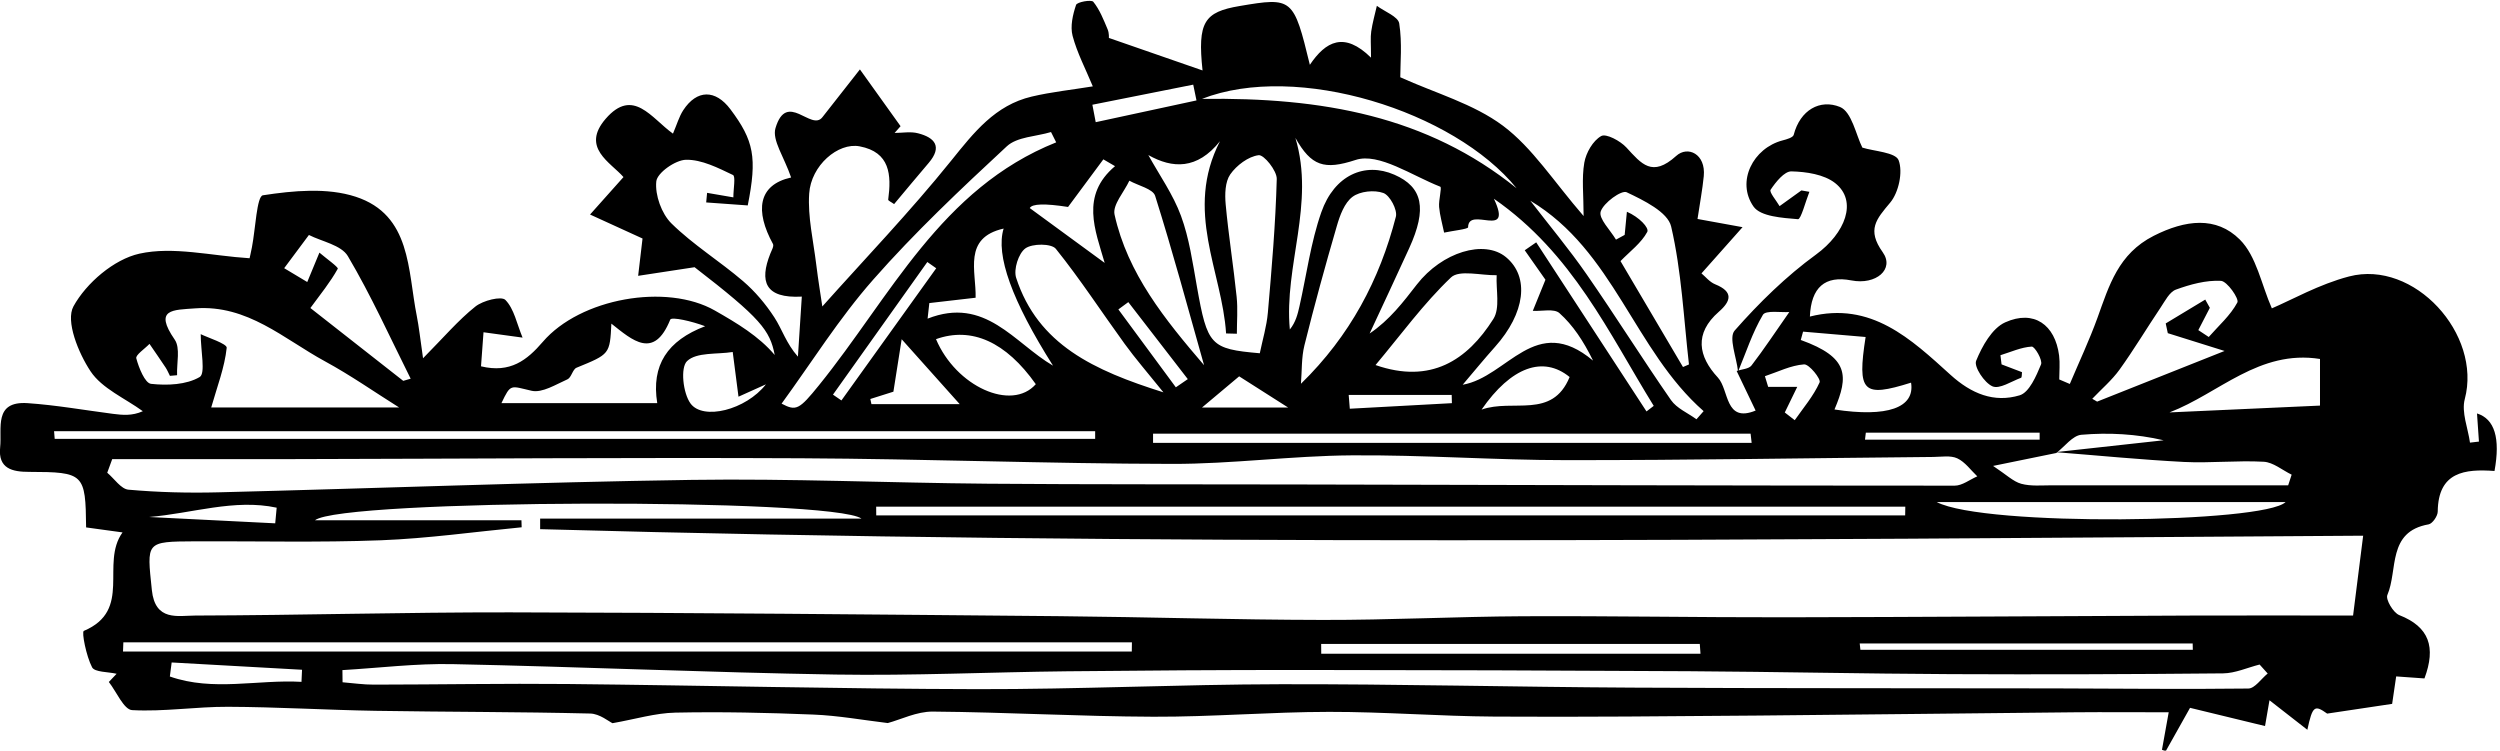 <?xml version="1.0" encoding="UTF-8"?>
<svg id="Layer_1" data-name="Layer 1" xmlns="http://www.w3.org/2000/svg" viewBox="0 0 359.72 108">
  <path d="M250.08,53.43c-.21-2.01-1.38-4.85-.48-5.87,3.52-4,7.41-7.81,11.71-10.94,4.18-3.05,6.04-7.68,2.74-10.28-1.59-1.25-4.15-1.63-6.29-1.68-1.01-.02-2.25,1.53-2.99,2.64-.23,.34,.82,1.55,1.29,2.36,1.05-.75,2.1-1.51,3.14-2.26,.38,.07,.76,.13,1.15,.2-.55,1.38-1.21,3.97-1.64,3.94-2.23-.19-5.38-.37-6.4-1.82-2.52-3.6-.05-8.42,4.19-9.52,.58-.15,1.49-.41,1.59-.79,.93-3.6,3.8-5.18,6.66-4.02,1.7,.69,2.32,4.08,3.22,5.85,1.69,.53,4.78,.67,5.22,1.82,.64,1.69,.01,4.63-1.21,6.09-2.01,2.4-3.39,3.9-1.08,7.14,1.74,2.44-.96,4.75-4.5,4.06q-5.71-1.11-5.98,5.2c8.81-2.23,14.55,3.24,20.23,8.38,3.01,2.73,6.27,4.06,9.96,2.95,1.38-.42,2.38-2.77,3.07-4.44,.26-.61-.9-2.6-1.34-2.57-1.52,.09-3,.78-4.5,1.24,.05,.44,.11,.88,.16,1.32,.97,.37,1.94,.74,2.94,1.12-.04,.28,0,.76-.14,.81-1.38,.51-3.1,1.67-4.11,1.23-1.17-.51-2.69-2.83-2.35-3.67,.86-2.11,2.29-4.69,4.19-5.54,4.12-1.85,7.18,.34,7.75,4.78,.14,1.13,.02,2.29,.02,3.44,.51,.22,1.01,.43,1.52,.65,1.34-3.17,2.81-6.29,3.98-9.52,1.68-4.65,2.99-9.21,8.1-11.8,4.54-2.3,8.98-2.85,12.38,.54,2.4,2.39,3.1,6.47,4.61,9.9,2.81-1.19,6.81-3.47,11.11-4.59,9.36-2.45,19.14,8.3,16.65,17.65-.5,1.89,.46,4.16,.75,6.26,.43-.05,.86-.1,1.29-.15-.09-1.31-.18-2.62-.28-4.05q3.81,1.19,2.52,8.28c-4.26-.31-8.11,.11-8.17,5.84,0,.64-.76,1.74-1.31,1.84-5.99,1.05-4.39,6.58-5.94,10.17-.27,.64,.85,2.55,1.72,2.89,4.31,1.69,5.3,4.6,3.62,9.11-1.15-.08-2.48-.18-4.07-.29-.24,1.62-.45,3.01-.58,3.95-2.85,.43-5.36,.8-9.35,1.4-1.79-1.27-2.1-1.17-2.85,2.33-1.53-1.19-3.17-2.47-5.45-4.25-.38,2.2-.58,3.37-.64,3.71-3.73-.91-7.34-1.78-10.79-2.62-1.46,2.6-2.48,4.41-3.49,6.22-.18-.06-.37-.12-.55-.18,.28-1.54,.56-3.09,.97-5.4-4.71,0-9.09-.04-13.46,0-15.18,.14-30.36,.34-45.54,.47-12.67,.1-25.34,.23-38.01,.15-7.93-.05-15.86-.69-23.79-.68-8.43,.01-16.86,.73-25.29,.7-10.58-.04-21.16-.65-31.74-.74-2.3-.02-4.61,1.15-6.48,1.65-3.59-.43-7.14-1.08-10.71-1.22-6.61-.27-13.24-.42-19.86-.28-2.88,.06-5.74,.94-9.04,1.52-.49-.22-1.84-1.36-3.21-1.39-10.29-.25-20.58-.22-30.87-.39-7.08-.12-14.16-.55-21.24-.58-4.6-.02-9.23,.73-13.8,.48-1.19-.07-2.24-2.63-3.35-4.05,.37-.39,.75-.78,1.12-1.18-1.22-.29-3.15-.21-3.53-.93-.84-1.6-1.53-5.09-1.19-5.24,7.06-2.99,2.33-9.67,5.57-14.17-2.37-.33-3.81-.53-5.24-.72-.08-7.75-.29-7.97-8.2-7.99-2.4,0-4.49-.45-4.17-3.53,.29-2.72-.98-6.69,3.95-6.36,4.11,.28,8.19,1.01,12.29,1.54,1.36,.17,2.72,.32,4.29-.38-2.57-1.87-5.87-3.26-7.52-5.74-1.76-2.65-3.62-7.24-2.46-9.35,1.84-3.35,5.83-6.77,9.49-7.58,4.89-1.08,10.32,.31,15.85,.66,0-.01,.19-.8,.34-1.59,.51-2.61,.69-7.34,1.58-7.47,4.37-.67,9.26-1.13,13.35,.21,8.01,2.62,7.47,10.58,8.79,17.16,.31,1.57,.48,3.16,.9,6.08,2.99-3.02,5.06-5.47,7.53-7.44,1.09-.87,3.74-1.54,4.32-.95,1.26,1.29,1.64,3.43,2.47,5.42-2.47-.34-4.04-.55-5.62-.77-.12,1.58-.24,3.16-.36,4.9,4.21,1.02,6.62-.88,8.89-3.52,5.39-6.28,17.81-8.48,24.77-4.5,3.17,1.81,6.31,3.68,8.6,6.39-.69-3.55-1.98-5.26-11.53-12.63-3.38,.51-5.75,.88-8.12,1.24,.23-1.99,.47-3.98,.63-5.37-2.26-1.03-4.9-2.24-7.55-3.45,1.53-1.71,3.06-3.42,4.81-5.39-1.85-2.12-6.16-4.23-2.56-8.39,3.95-4.56,6.57-.08,9.68,2.14,.57-1.33,.88-2.45,1.48-3.37,1.96-2.99,4.63-3.01,6.79-.13,3.38,4.51,3.86,6.94,2.49,13.83-1.95-.14-3.97-.29-5.98-.43,.04-.46,.09-.92,.13-1.38,1.12,.19,2.24,.39,3.78,.65,0-1.23,.35-3.03-.06-3.22-2.14-1.02-4.49-2.23-6.75-2.19-1.53,.03-4.16,1.88-4.28,3.12-.2,1.96,.76,4.64,2.18,6.04,3.13,3.08,6.95,5.43,10.3,8.3,1.73,1.48,3.26,3.3,4.51,5.22,1.11,1.7,1.7,3.74,3.39,5.65,.18-2.76,.36-5.51,.56-8.64-5.35,.29-6.1-2.22-4.54-6.16,.18-.46,.56-1.1,.39-1.41-2.59-4.74-2.19-8.5,2.61-9.57-1.01-2.97-2.76-5.37-2.25-7.1,1.62-5.44,5.14,.51,6.75-1.57,1.8-2.29,3.6-4.59,5.4-6.88,1.95,2.72,3.9,5.44,5.85,8.17-.29,.32-.57,.65-.86,.97,1.13,0,2.31-.23,3.37,.05,2.42,.62,3.53,1.92,1.54,4.26-1.68,1.97-3.33,3.96-4.98,5.93-.39-.29-.87-.49-.85-.64,.48-3.57,.27-6.84-4.11-7.67-3.11-.59-7,2.76-7.26,6.8-.22,3.35,.6,6.78,1.01,10.16,.29,2.38,.69,4.74,.88,6.08,6.05-6.78,12.63-13.63,18.56-21,3.26-4.05,6.31-7.96,11.57-9.2,2.83-.67,5.74-.97,8.79-1.47-1.05-2.53-2.26-4.82-2.91-7.27-.36-1.37,.03-3.05,.5-4.45,.14-.42,2.2-.79,2.48-.45,.92,1.14,1.48,2.58,2.06,3.96,.24,.56,.18,1.25,.18,1.24,4.67,1.62,8.85,3.07,13.48,4.68-.74-6.96,.23-8.41,5.34-9.27,7.61-1.29,7.76-1.17,10.1,8.46,2.28-3.38,4.94-4.83,8.8-1.03,0-1.95-.1-2.88,.03-3.77,.18-1.24,.53-2.46,.81-3.69,1.13,.84,3.07,1.55,3.22,2.54,.44,2.82,.15,5.76,.15,7.74,5.05,2.29,10.53,3.81,14.78,6.98,4.25,3.18,7.28,8,11.6,12.99,0-3.04-.29-5.42,.1-7.68,.25-1.43,1.24-3.16,2.43-3.83,.71-.4,2.76,.7,3.63,1.65,2.17,2.36,3.7,4.34,7.16,1.21,1.66-1.51,4.28-.29,3.97,2.91-.19,1.94-.56,3.87-.9,6.16,1.74,.31,3.26,.59,6.48,1.18-2.35,2.64-4.02,4.53-5.91,6.65,.56,.46,1.17,1.25,1.97,1.57,2.65,1.07,2.3,2.41,.52,3.96-3.56,3.11-2.96,6.41-.13,9.46,1.64,1.77,.97,6.58,5.43,4.75-.91-1.9-1.82-3.8-2.73-5.7,.73-.25,1.75-.28,2.14-.79,1.8-2.34,3.43-4.82,5.44-7.69-1.17,.09-3.39-.29-3.8,.4-1.52,2.56-2.45,5.48-3.61,8.26Zm45.8,11.75c-2.53,.52-5.07,1.04-9.1,1.86,1.91,1.26,2.89,2.25,4.05,2.57,1.4,.38,2.95,.22,4.44,.22,11.32,.01,22.65,0,33.97,0,.17-.51,.33-1.02,.5-1.53-1.34-.65-2.66-1.79-4.03-1.86-3.81-.21-7.65,.22-11.46,.03-6.18-.32-12.34-.93-18.49-1.41,5.19-.57,10.37-1.14,15.56-1.71-3.92-.91-7.9-1.13-11.84-.79-1.26,.11-2.4,1.7-3.59,2.61Zm-220.85,9.69c.01,.33,.02,.67,.03,1-6.75,.65-13.49,1.61-20.26,1.87-8.91,.34-17.83,.11-26.75,.15-7.15,.04-6.92,.04-6.2,7.01,.47,4.54,3.75,3.68,6.25,3.67,15.09-.04,30.18-.48,45.27-.46,26.38,.05,52.76,.31,79.13,.55,12.6,.12,25.2,.52,37.8,.54,9.61,.02,19.21-.48,28.82-.53,12.58-.06,25.17,.17,37.76,.15,19.52-.03,39.04-.18,58.56-.25,7.87-.03,15.74,0,23.14,0,.5-3.94,.94-7.47,1.45-11.49-87.4,.56-174.87,1.5-262.31-.94,0-.51,0-1.01,0-1.52h46.24c-4.24-3.01-74.86-2.81-78.64,.24h29.7Zm-58.89-8.79l-.71,1.94c1.02,.85,1.98,2.35,3.06,2.44,4.28,.38,8.61,.49,12.91,.38,22.71-.57,45.41-1.45,68.12-1.79,14.2-.21,28.4,.43,42.61,.55,14.84,.12,29.69,.07,44.53,.11,31.53,.07,63.07,.17,94.6,.17,1.08,0,2.16-.87,3.25-1.34-.94-.89-1.76-2.07-2.88-2.59-.97-.45-2.29-.21-3.45-.2-17.61,.16-35.22,.47-52.83,.46-10.29,0-20.57-.77-30.86-.69-8.62,.06-17.24,1.25-25.86,1.23-17.78-.03-35.56-.72-53.34-.81-24.29-.12-48.57,.07-72.86,.12-8.77,.02-17.53,0-26.3,0Zm310.16,30.84c-.39-.43-.78-.86-1.17-1.3-1.75,.44-3.5,1.25-5.25,1.27-13.06,.13-26.12,.17-39.17,.11-12.55-.06-25.1-.34-37.65-.42-18.69-.11-37.39-.17-56.08-.18-11.15,0-22.29,.07-33.44,.19-11.1,.12-22.2,.65-33.29,.47-18.38-.3-36.75-1.12-55.12-1.5-5.28-.11-10.57,.55-15.86,.86,0,.58,.01,1.17,.02,1.75,1.51,.12,3.01,.35,4.52,.34,9.3-.01,18.6-.18,27.9-.09,19.64,.2,39.28,.7,58.91,.74,14.55,.03,29.11-.68,43.66-.71,16.87-.03,33.75,.4,50.62,.49,20.21,.11,40.42,.07,60.63,.11,9.33,.02,18.66,.14,27.98,.02,.93-.01,1.85-1.4,2.77-2.15ZM214.96,28.61c2.82,5.97-3.68,.96-3.72,4.09,0,.27-2.25,.51-3.45,.77-.25-1.23-.61-2.45-.72-3.69-.09-1,.44-2.82,.16-2.92-4.05-1.58-8.85-4.93-12.16-3.85-4.54,1.49-6.39,.89-8.68-3.17,2.86,9.53-1.66,18.39-.8,27.57,.85-1.05,1.13-2.2,1.39-3.35,1.02-4.52,1.62-9.18,3.14-13.52,1.87-5.34,6.26-7.27,10.52-5.4,4.08,1.79,4.72,4.88,2.13,10.56-1.87,4.11-3.8,8.2-5.7,12.29,2.89-1.96,4.83-4.52,6.8-7.06,3.63-4.66,9.7-6.51,12.82-3.93,3.43,2.84,2.77,8.05-1.58,12.91-1.59,1.78-3.1,3.63-4.65,5.45,6.49-1.13,10.45-10.44,18.76-3.47-1.4-2.86-2.9-5.1-4.84-6.84-.76-.68-2.53-.25-3.83-.32,.59-1.46,1.19-2.93,1.82-4.48-.92-1.31-1.95-2.78-2.98-4.24,.55-.38,1.1-.76,1.65-1.14,5.29,8.11,10.58,16.22,15.87,24.33,.35-.27,.69-.53,1.04-.8-6.47-10.47-11.64-21.92-22.99-29.8Zm59.17,45.55c0-.42,.02-.84,.02-1.26H126.07c0,.42,0,.84,.01,1.26h148.05ZM17.75,92.42c-.02,.44-.03,.89-.05,1.33H162.85c0-.44,.01-.89,.02-1.33H17.75ZM165.23,22.31c1.6,2.9,3.57,5.67,4.7,8.75,1.19,3.23,1.68,6.75,2.29,10.17,1.51,8.49,1.93,8.98,9.05,9.6,.4-1.95,.99-3.88,1.16-5.84,.56-6.41,1.11-12.82,1.28-19.24,.03-1.19-1.85-3.52-2.61-3.42-1.49,.19-3.17,1.46-4.08,2.76-.75,1.08-.79,2.87-.66,4.31,.41,4.45,1.12,8.88,1.58,13.33,.18,1.75,.03,3.53,.03,5.29l-1.55-.04c-.57-8.95-6.04-17.61-.88-27.66-3.28,4.11-6.84,3.95-10.31,1.99ZM25.47,53.99c-.34,.03-.68,.06-1.02,.09-.2-.39-.37-.81-.61-1.18-.76-1.15-1.55-2.28-2.33-3.42-.68,.71-2.03,1.6-1.9,2.08,.37,1.38,1.25,3.57,2.12,3.67,2.33,.26,5.09,.14,7-.98,.87-.51,.15-3.74,.15-6.17,.99,.49,3.8,1.38,3.74,1.96-.3,2.83-1.37,5.58-2.23,8.59h27.04c-3.51-2.2-6.97-4.63-10.67-6.64-5.93-3.22-11.14-8.18-18.68-7.62-3.19,.24-6,.06-2.94,4.5,.83,1.21,.27,3.38,.34,5.11ZM7.78,62.04c.03,.37,.06,.74,.09,1.11H157.58c0-.37,0-.74,0-1.11H7.78Zm179.42-6.83c7.06-6.89,11.32-14.98,13.65-24.03,.25-.98-.86-3.07-1.8-3.41-1.28-.47-3.36-.26-4.44,.55-1.16,.87-1.82,2.68-2.26,4.21-1.66,5.69-3.23,11.41-4.66,17.16-.44,1.77-.35,3.68-.5,5.52Zm-19.8,1.24c-2.33-2.89-4.05-4.87-5.58-6.98-3.31-4.56-6.38-9.29-9.9-13.67-.63-.78-3.39-.78-4.38-.06-.99,.72-1.72,3.02-1.33,4.23,3.14,9.63,11.19,13.33,21.18,16.48Zm-15.43-35.97c-.25-.49-.5-.99-.74-1.48-2.15,.65-4.88,.68-6.36,2.05-6.64,6.16-13.26,12.4-19.23,19.19-4.91,5.57-8.89,11.96-13.18,17.84,2.09,1.1,2.52,.89,5.39-2.66,10.27-12.69,17.5-28.29,34.13-34.94Zm100.07,43.24c-.05-.44-.1-.88-.15-1.32h-85.98c0,.44,0,.88,0,1.32h86.12Zm-54.11-11.19c7.92,2.75,13.17-.66,16.95-6.64,.99-1.57,.36-4.16,.47-6.29-2.24,.05-5.37-.82-6.57,.32-3.96,3.77-7.22,8.27-10.86,12.61Zm44.23,.28c.29-.12,.57-.24,.86-.37-.76-6.64-1.06-13.38-2.56-19.84-.48-2.09-3.96-3.78-6.41-4.94-.73-.34-3.32,1.51-3.73,2.78-.32,1.01,1.39,2.67,2.2,4.04,.42-.23,.83-.45,1.25-.68,.11-1.11,.22-2.22,.32-3.33,1.76,.76,3.24,2.31,2.93,2.9-.85,1.59-2.47,2.78-3.85,4.2,2.84,4.82,5.92,10.03,8.99,15.24Zm-68.91-.26c-2.3-8.14-4.5-16.31-7.04-24.37-.32-1.01-2.43-1.46-3.71-2.18-.76,1.64-2.44,3.48-2.13,4.88,1.88,8.49,7.26,15.11,12.88,21.67Zm-85.28-6c-.22,4.44-.23,4.4-5.01,6.36-.57,.23-.74,1.42-1.31,1.67-1.67,.74-3.63,1.99-5.15,1.65-3.07-.7-2.99-1.08-4.35,1.78,7.45,0,14.94,0,22.42,0-.89-5.48,1.48-9.01,6.89-11.07-1.9-.72-4.84-1.39-5.02-.95-2.34,5.79-5.42,3-8.48,.57Zm229.35-3.42c.22,.39,.44,.78,.65,1.16-.55,1.07-1.11,2.14-1.66,3.21,.5,.33,1,.66,1.5,.99,1.43-1.63,3.13-3.11,4.12-4.97,.28-.53-1.47-3.06-2.37-3.11-2.14-.11-4.41,.51-6.47,1.26-.93,.34-1.57,1.64-2.21,2.59-1.99,2.96-3.82,6.03-5.9,8.92-1.11,1.54-2.61,2.81-3.93,4.2,.23,.14,.46,.28,.7,.41,5.71-2.27,11.43-4.54,18.34-7.29-3.72-1.17-5.95-1.86-8.17-2.56-.1-.47-.2-.93-.3-1.4,1.9-1.15,3.8-2.29,5.7-3.44ZM58.02,54.8c.36-.1,.71-.21,1.07-.31-2.96-5.91-5.68-11.96-9.04-17.64-.95-1.6-3.76-2.1-5.6-3.04-1.37,1.84-2.32,3.12-3.56,4.78,1.24,.74,2.33,1.4,3.32,1.99,.75-1.81,1.25-3.02,1.75-4.23,.93,.8,2.76,2.1,2.64,2.32-1.07,1.93-2.49,3.67-3.94,5.65,4.17,3.27,8.76,6.87,13.36,10.48Zm220.65,17.44c6.86,3.58,47.09,3.04,50.2,0h-50.2Zm-33.99,21.82c-.03-.47-.07-.94-.1-1.41h-54.48c0,.47,0,.94,.01,1.41h54.56Zm67.51-34.72c7.18-.32,14.35-.65,21.63-.98v-6.71c-8.78-1.38-14.53,4.96-21.63,7.68ZM218.22,27.09c-9-11.11-31.61-18.2-45.28-12.86,17.33-.24,32.4,2.47,45.28,12.86Zm1.98,1.8c2.71,3.52,5.57,6.94,8.1,10.59,4.14,5.96,7.99,12.12,12.13,18.08,.83,1.2,2.43,1.86,3.67,2.77,.34-.39,.69-.78,1.03-1.17-10-8.77-12.9-23.08-24.94-30.28Zm47.39,63.7c.03,.3,.06,.61,.1,.91h47.83c0-.3-.01-.61-.02-.91h-47.91Zm-118.55-37.31c-4.3-6.09-9.23-8.31-14.36-6.48,2.88,6.82,10.88,10.43,14.36,6.48Zm-15.32-11.67c-.08,.75-.17,1.49-.25,2.24,8.3-3.27,12.45,3.5,18.05,6.77q-8.87-14.01-7.11-19.73c-5.89,1.33-3.93,6.14-4.03,9.95-2.45,.28-4.56,.53-6.67,.77Zm125.72,4.11c-.11,.4-.22,.8-.33,1.2,6.96,2.5,6.89,5.2,4.85,10,7.6,1.16,11.6-.24,11.02-3.86-6.94,2.18-7.78,1.4-6.54-6.57-3.03-.26-6.02-.52-9-.77Zm-153.18,9.36c-.31-2.41-.57-4.42-.83-6.43-2.26,.36-5.2,0-6.57,1.31-.98,.93-.59,4.61,.5,6.1,1.79,2.45,7.94,.95,10.85-2.76-2.08,.94-3.44,1.55-3.95,1.78Zm52.69-19.25c-1.36-4.71-3.52-9.7,1.49-13.92-.56-.33-1.12-.65-1.68-.98-1.63,2.2-3.27,4.4-5.08,6.85q-5.01-.78-5.51,.16c3.62,2.65,7.06,5.17,10.78,7.89Zm-20.86,20.32c-2.66-2.97-5.1-5.7-8.35-9.34-.43,2.71-.77,4.87-1.19,7.55-.5,.16-1.91,.6-3.32,1.05,.05,.25,.1,.49,.16,.74h12.7Zm87.76-3.9c-3.8-3.1-8.41-1.47-12.67,4.69,4.49-1.61,10.16,1.44,12.67-4.69ZM24.7,95.32c-.09,.67-.17,1.34-.26,2.02,6.24,2.19,12.63,.41,18.94,.77,.03-.58,.06-1.16,.08-1.74-6.26-.35-12.51-.7-18.77-1.05ZM119.85,56.78c.41,.28,.81,.56,1.22,.84,4.55-6.34,9.1-12.68,13.64-19.02-.43-.3-.85-.6-1.28-.9-4.53,6.36-9.06,12.72-13.58,19.09Zm-80.25,18.52c.07-.75,.14-1.5,.21-2.25-6.08-1.31-12.23,.84-18.36,1.34,6.05,.3,12.1,.6,18.15,.91ZM157.18,15.07c.16,.84,.32,1.67,.48,2.51,4.83-1.04,9.67-2.09,14.5-3.13-.16-.76-.31-1.51-.47-2.27-4.84,.96-9.67,1.93-14.51,2.89Zm99.64,44.29c.47,.37,.95,.74,1.42,1.1,1.25-1.79,2.7-3.48,3.58-5.44,.22-.48-1.51-2.65-2.24-2.59-1.91,.14-3.76,1.08-5.63,1.7,.16,.51,.31,1.03,.47,1.54h4.18c-.75,1.54-1.27,2.61-1.79,3.68Zm-62.76-2.53c.05,.66,.1,1.32,.16,1.98,4.9-.27,9.8-.53,14.69-.8-.01-.39-.02-.79-.03-1.18h-14.81Zm-24.87-1.1c.57-.39,1.15-.78,1.72-1.18-2.85-3.69-5.71-7.39-8.56-11.08l-1.43,1.05c2.76,3.74,5.51,7.47,8.27,11.21Zm16.16,2.91c-2.9-1.85-5.02-3.2-7.05-4.49-1.74,1.46-3.24,2.72-5.35,4.49h12.4Zm83.12,3.62c-.04,.33-.08,.67-.12,1h25.13c0-.33,0-.67,0-1h-25.01Z"/>
</svg>